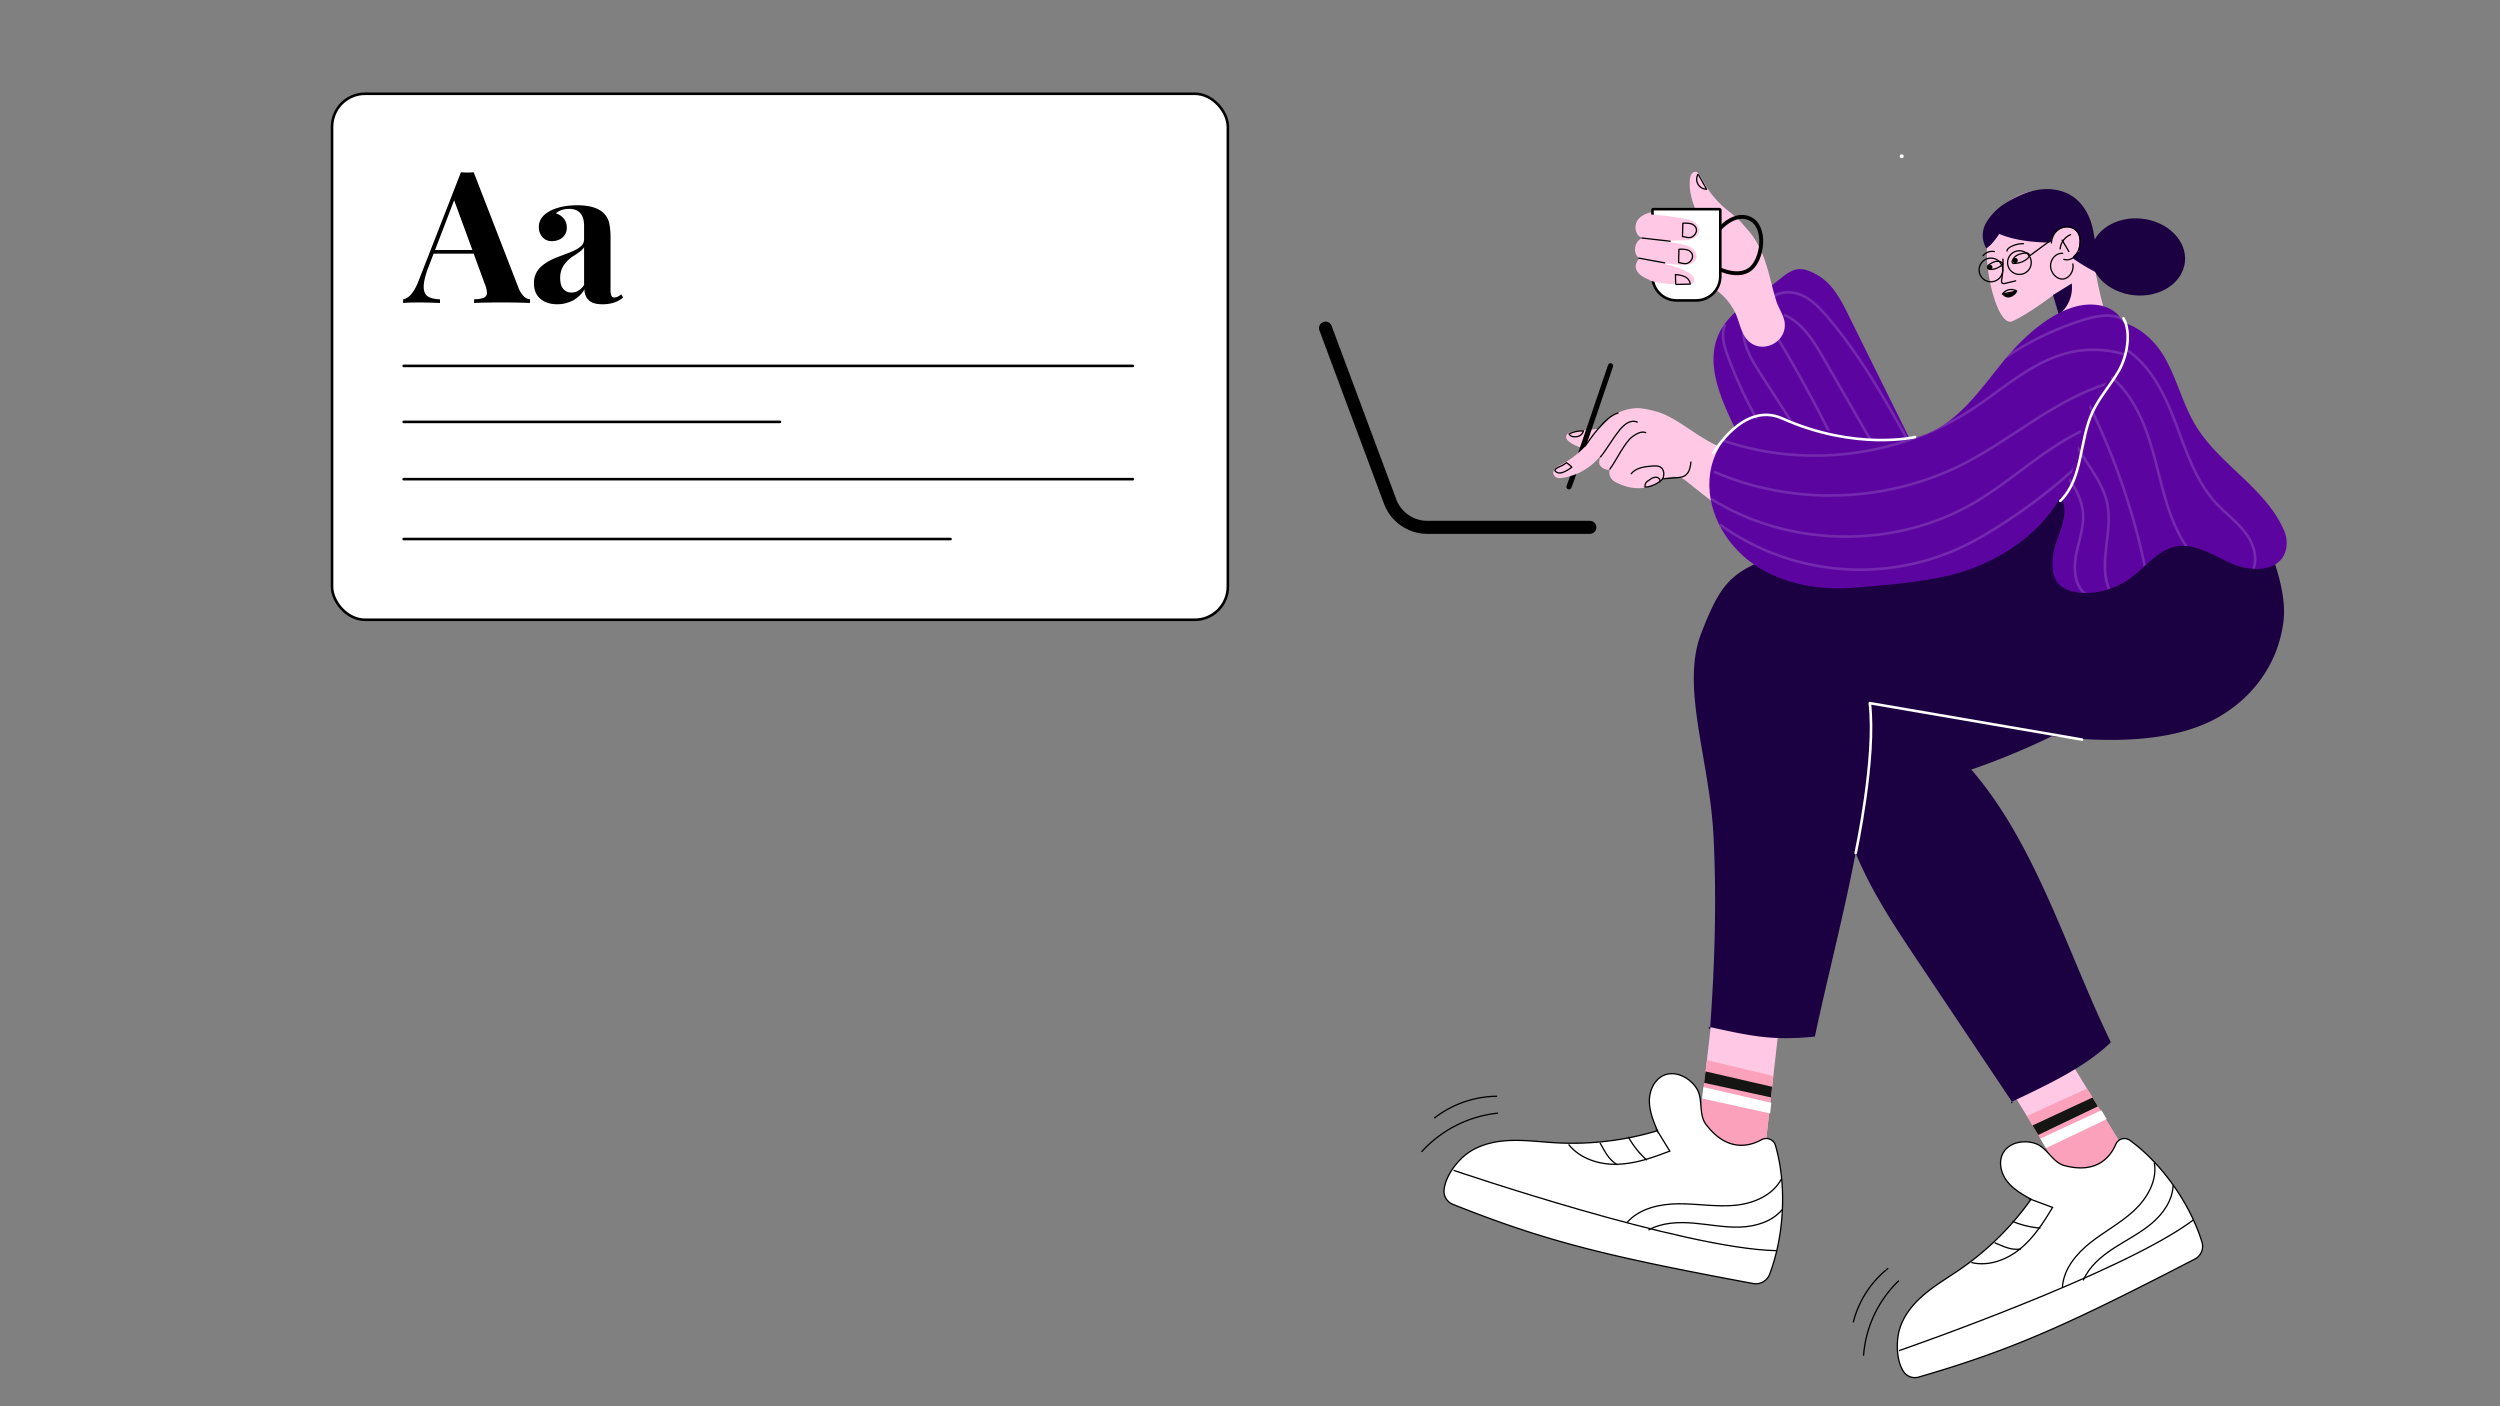 <svg id="Layer_1" data-name="Layer 1" xmlns="http://www.w3.org/2000/svg" xmlns:xlink="http://www.w3.org/1999/xlink" viewBox="0 0 1920 1080">
  <rect x="0" y="0" width="1920" height="1080" fill="#808080" stroke="none"/>
  <defs>
    <clipPath id="clip-path">
      <path d="M1554.63,269.19c-13.08,17.72-19,39.51-27.15,60s-19.79,41.19-39.41,51.19l-68.51-138.5c-5.65-11.41-11.83-23.42-22.71-30-20.6-12.52-23.38-.31-43.69,12.67-13.81,8.82-28.1,19-34.1,34.21-6.81,17.31-1.23,36.9,6,54,18.56,44,49.17,84.26,91.39,106.51s73.22,23.72,112.61-3.21c40.1-27.43,57.67-76.91,72.83-123.07,4.41-13.41,17.07-43.41-.22-49.56C1585.75,237.75,1562.85,258.06,1554.63,269.19Z" fill="#5c04a0"/>
    </clipPath>
    <clipPath id="clip-path-2">
      <path d="M1610.59,247.65a12.58,12.58,0,0,0,4.41-.23c18.18-4.39,36.85,9.41,46.62,25.71,10.12,16.88,14.42,36.74,24.59,53.58,18.22,30.18,53.36,47.64,67.82,80.43a23.57,23.57,0,0,1,1.74,14.18c-3.71,18.17-26.6,18.26-41.87,11.49-14-6.22-28.24-16.07-43.28-13-12.78,2.64-21.54,14-31.72,22.13-21.38,17.13-48.41,16.18-57.54,6.86-7.69-7.85-5.36-23.59-1.61-33.91s8.4-21.84,3.84-31.84c-4.31-9.46-15.14-13.67-23.33-20.08-20.2-15.82-23.55-47.13-12-70,11.16-22,33.22-36.81,56.68-44.78a12.85,12.85,0,0,1,5.61-.56Z" fill="#5c04a0"/>
    </clipPath>
    <clipPath id="clip-path-3">
      <path d="M1539.49,276.31c-17.74,21.64-34.18,46.72-60.18,57.05-25.2,10-53.72,3.78-79.62-4.23-18.86-5.84-39.45-12.53-57.73-5.1-15.63,6.35-26,22.39-28.53,39.07-4.06,26.9,10.79,54.48,33.09,70.06s50.79,20.38,77.91,18.16,63.58-4.94,89.1-14.39c36.49-13.52,66-38.72,78.28-75.64,5.28-15.82,4.79-33.46,12.33-48.33,5.47-10.79,14.7-19.14,21.76-29,14.67-20.4,9.18-49.59-19.79-50.08C1580.59,233.49,1554.26,258.3,1539.49,276.31Z" fill="#5c04a0"/>
    </clipPath>
  </defs>
  <title>Vector 1</title>
  <path d="M1316.14,770.74c-.88,2.86-14.48,126-14.48,126l50.58,15.45,14.7-130.12-49.63-15.16" fill="#ffc9e6"/>
  <polygon points="1310.9 814.21 1361.94 826.36 1352.24 912.2 1300.99 895.5 1310.9 814.21" fill="#fca1bb"/>
  <g>
    <path d="M1310.18,863.52c-5.82-7.69-2-19.55-7.2-27.67-5.27-8.29-16.16-13.9-25.16-10-7.29,3.2-11.1,11.69-11.1,19.65s3.08,15.57,6.22,22.89a227.48,227.48,0,0,1-78.45,9.25c-12.28-.7-24.57-2.4-36.85-1.64s-24.88,4.23-34,12.52c-6.9,6.28-13.78,16.17-14.61,25.52a10.84,10.84,0,0,0,6.86,10.93c71.75,28.63,118.53,39.92,230.55,60.79a11.31,11.31,0,0,0,12.64-7.14c11.46-30.3,13.14-69,4.5-98.89a7.43,7.43,0,0,0-10.67-4.47C1343.49,880.5,1326.4,884.93,1310.18,863.52Z" fill="#fff" stroke="#000" stroke-miterlimit="10"/>
    <path d="M1116.37,898.82s177.08,60.44,248,61.69" fill="#fff" stroke="#000" stroke-miterlimit="10"/>
    <path d="M1204.69,878.91c8.64,10.94,23.4,15.63,37.34,15.26s27.35-5.13,40.38-10.11l-10.65-17.34" fill="none" stroke="#000" stroke-miterlimit="10"/>
    <path d="M1228.85,877.76c3.92,6.92,6.54,12.86,13.41,16.87" fill="none" stroke="#000" stroke-miterlimit="10"/>
    <path d="M1250.5,873.13A71.31,71.31,0,0,0,1264.75,891" fill="none" stroke="#000" stroke-miterlimit="10"/>
    <path d="M1249.77,938.62c9.6-10.64,25-14,39.3-14.11s28.67,2.49,43,1.21,29.29-7.47,36-20.16" fill="none" stroke="#000" stroke-miterlimit="10"/>
    <path d="M1266,944.67c10.46-5.8,23-6.31,34.93-5.28s23.76,3.44,35.7,3,24.46-4.26,32.11-13.44" fill="none" stroke="#000" stroke-miterlimit="10"/>
  </g>
  <polygon points="1309.85 822.86 1361 834.64 1360.08 842.8 1308.78 831.62 1309.85 822.86" fill="#151614"/>
  <polygon points="1308.26 834.9 1360.37 846.97 1359.45 855.13 1307.19 843.66 1308.26 834.9" fill="#fff"/>
  <path d="M1676.35,329.67c16.1,24.55,33,13.95,49.77,52,11.89,26.92,31.3,66.73,27.54,95.92-4.6,35.65-27.05,61.08-52.73,74.73-73,38.76-216.91-3.28-264.6-20.13a1.54,1.54,0,0,1,.23-3h0c4.55,86-25,182.65-42.73,266.89-32.63,3.38-49.26-.45-81.32-7.44-.62.51,0,1.77.83,1.53,3.57-49,5.14-98.63,2.66-147.73-3-59.52-25.42-114.77-9.51-155.93s23.9-48.86,65.87-62.48c30.46-9.89,107-7.34,138.92-5s65.7,2.91,94-12.06c28.88-15.27,31.91-50.43,54.67-73.86,2.24-2.31,4.51-4.7,7.41-6.12A7.37,7.37,0,0,1,1676.35,329.67Z" fill="#1b0042"/>
  <path d="M1092,884.36a91.85,91.85,0,0,1,58.11-29.44" fill="none" stroke="#000" stroke-linecap="round" stroke-linejoin="round"/>
  <path d="M1101.81,858.51a79.58,79.58,0,0,1,47.54-16.58" fill="none" stroke="#000" stroke-linecap="round" stroke-linejoin="round"/>
  <path d="M1534.8,820.8c1,2.7,63.84,104.79,63.84,104.79l47.8-18.28-66.13-108-46.89,17.93" fill="#ffc9e6"/>
  <polygon points="1556.64 857.09 1602.81 836.03 1646.44 907.31 1597.4 925.03 1556.64 857.09" fill="#fca1bb"/>
  <g>
    <path d="M1585.4,895.15c-9-2.41-13.17-13.71-22-16.84-9-3.19-20.59-1-25.11,7.36-3.66,6.78-1.53,15.53,3.2,21.61s11.61,10.05,18.36,13.77a220,220,0,0,1-54.38,53.69c-9.79,6.76-20.18,12.77-29.1,20.65s-16.48,18-18.49,29.76c-1.53,8.89-.91,20.53,4,28.16a10.48,10.48,0,0,0,11.73,4.27c71.78-20.81,114.2-40,212.1-90.65a11,11,0,0,0,5.41-13c-9.27-29.93-31-60.46-55.35-78.14a7.18,7.18,0,0,0-10.8,2.93C1620.91,888.32,1610.5,901.86,1585.4,895.15Z" fill="#fff" stroke="#000" stroke-miterlimit="10"/>
    <path d="M1458.45,1037.3S1629.54,978.17,1684.39,937" fill="#fff" stroke="#000" stroke-miterlimit="10"/>
    <path d="M1514,969.61c13.1,3.22,27.15-2,37.57-10.55s17.83-20.18,24.82-31.72l-18.44-6.9" fill="none" stroke="#000" stroke-miterlimit="10"/>
    <path d="M1531.79,954.37c7.1,3,12.64,5.93,20.26,4.9" fill="none" stroke="#000" stroke-miterlimit="10"/>
    <path d="M1545.57,938a69.31,69.31,0,0,0,21.5,5.18" fill="none" stroke="#000" stroke-miterlimit="10"/>
    <path d="M1583.93,988.39c1-13.83,10.72-25.54,21.61-34.13s23.37-15.15,33.5-24.61,17.92-23.11,15.47-36.76" fill="none" stroke="#000" stroke-miterlimit="10"/>
    <path d="M1599.91,983.35c4.54-10.63,13.83-18.49,23.53-24.79s20.18-11.49,29-18.93,16.13-17.79,16.52-29.35" fill="none" stroke="#000" stroke-miterlimit="10"/>
  </g>
  <polygon points="1560.98 864.32 1607.02 842.9 1611.17 849.68 1565.37 871.64 1560.98 864.32" fill="#151614"/>
  <polygon points="1566.92 874.45 1613.87 852.69 1618.01 859.47 1571.31 881.77 1566.92 874.45" fill="#fff"/>
  <path d="M1552,318.31c24.56,8.38,27.38,2.15,59.8,19.58,22.92,12.32,58.08,29.55,71.31,51.95,16.16,27.36,14.33,57.29,3.82,80.76-29.85,66.69-137.07,108.54-179.49,122.69-1.31.44-18.36,5.86-17.44,4.82l24-7c49.87,57.49,73.79,141,107.17,209.36-20.92,20.08-50.61,33.45-76.76,46a.82.82,0,0,0,1.4.62c-24.14-36.14-48.67-72.69-72.81-108.83-21.67-32.44-43.63-65.49-54.89-102.84s-18.42-69.54,3.46-101.84c15.87-23.45,37.15-37.16,60.69-52.89s47.4-33.66,59-59.48c11.85-26.34-2-62.82,1.18-91.53.31-2.83.6-5.73,1.85-8.29A6.53,6.53,0,0,1,1552,318.31Z" fill="#1b0042"/>
  <path d="M1431.23,1040.78a88.77,88.77,0,0,1,26.84-57" fill="none" stroke="#000" stroke-linecap="round" stroke-linejoin="round"/>
  <path d="M1423.38,1015.19a77,77,0,0,1,26.43-40.91" fill="none" stroke="#000" stroke-linecap="round" stroke-linejoin="round"/>
  <path d="M1227.5,344.61a31.38,31.38,0,0,1-21.25-4.5c-1.93-1.22-3.93-3.21-3.35-5.42s3.47-3,5.83-3.25l24-2.74c6.2-.71,12.46-1.42,18.67-.82s12.47,2.61,17.14,6.75" fill="#ffc9e6"/>
  <path d="M1205,373.84c1.39-2.77,31.89-92.9,31.89-92.9" fill="none" stroke="#000" stroke-linecap="round" stroke-linejoin="round" stroke-width="4"/>
  <path d="M1272.94,370.55c6.26-4.33,15.4-6.45,21.51-1.56,13.87,11.09,23.28,18.63,33.15,24.87s23.7,7,32.92-2.1c5.74-5.69,6.45-14.52,4.69-22.41a26.74,26.74,0,0,0-14.72-18.19c-6.23-2.86-13.29-3.17-20-4.76-14.35-3.42-26.49-12.63-38.88-20.64-11-7.07-17.68-10.14-30.52-12.05-8.25-1.23-20,2.39-25.83,8.34-5.54,5.66-10,9.82-14.33,16.44s-14.38,14.45-21.37,18c-3.3,1.68-7.71,4.11-6.46,7.71a4.82,4.82,0,0,0,5.11,3,46,46,0,0,0,31.4-17.71c-1,2.54-2.25,6-.6,8.19a8.07,8.07,0,0,0,7.2,3.08,8.19,8.19,0,0,0,4,9.18C1250.52,375.7,1263.29,377.22,1272.94,370.55Z" fill="#ffc9e6"/>
  <path d="M1229.26,350.87c4.14-5.13,9.67-14.42,13.81-19.54a26.38,26.38,0,0,1,6.09-6.07c2.44-1.55,5.59-2.25,8.23-1.11" fill="none" stroke="#000" stroke-linecap="round" stroke-linejoin="round"/>
  <path d="M1236.37,360.28c4.55-5.91,11.4-20.83,17.52-25.09,2.64-1.85,6.59-4.33,10-2.94" fill="none" stroke="#000" stroke-linecap="round" stroke-linejoin="round"/>
  <path d="M1264,374.05c4.78-.21,12-4.08,13.21-7s.62-6.86-2.14-8.43c-1.67-.95-3.72-.84-5.64-.72-6.06.41-12.85,1.18-16.67,5.91" fill="none" stroke="#000" stroke-linecap="round" stroke-linejoin="round"/>
  <path d="M1217.26,342.68c3.88-5.2,15.49-22.91,25.4-25.48" fill="none" stroke="#000" stroke-linecap="round" stroke-linejoin="round"/>
  <path d="M1277,367.71l10.72-.84c2.17-.17,4.43-.38,6.27-1.54a9.06,9.06,0,0,0,3.47-4.67,26.91,26.91,0,0,0,1.17-5.79" fill="none" stroke="#000" stroke-linecap="round" stroke-linejoin="round"/>
  <path d="M1311.78,175.7c-8.83-8.71-15.94-27.17-13.66-39.6.68-3.66,4.19-5.74,6.43-2.77a48.17,48.17,0,0,1,3.76,6.25,71,71,0,0,0,15.74,19.66c3.84,3.34,8,6.28,11.67,9.86s10.87,13.51,11.73,18.53" fill="#ffc9e6"/>
  <g>
    <path d="M1546.06,152.43s-15.7,8.37-19.51,31.41c-3.61,21.87,7.61,67.53,18.78,62.88S1577,226.59,1577,226.59l8.13,30,32.75-11.7s-11.32-38.15-11.14-61.72c0-.49,0-1,0-1.46-.6-22-20.55-38.17-42.36-35.44A44.3,44.3,0,0,0,1546.06,152.43Z" fill="#ffc9e6"/>
    <path d="M1535.36,179.66c11.88,4.91,24.73,6.19,36.17,6.61,1.66.06,3.25.28,3.64-1.33.86-3.61,4.11-7.66,7-8.95,3.72-1.64,8.13-2.12,11.25.5,3.92,3.3,4.14,9.16,3.08,14.12-.23,1.06.69,1.88.09,2.78l-1.39.18c-1.76,2.61-4.8,3.63-2.29,5.53a154.78,154.78,0,0,0,17.1,10.17,126.64,126.64,0,0,0-2.46-32.25c-2-10.34-7.19-20.5-16-26.32-7.82-5.19-17.81-6.44-27.06-4.81s-17.83,5.93-25.69,11.05a44,44,0,0,0-14,15.13,19.5,19.5,0,0,0,.66,18.61S1529.49,188.89,1535.36,179.66Z" fill="#1b0042"/>
    <path d="M1575.49,186.57c.21-5,3.27-9.84,7.89-11.65s10.54,0,12.92,4.34c1.61,2.93,1.53,6.52.84,9.8a15.55,15.55,0,0,1-3.87,7.94c-2.13,2.1-5.41,3.21-8.21,2.17" fill="none" stroke="#000" stroke-linecap="round" stroke-linejoin="round"/>
    <path d="M1576.7,226.6l14.39-8.91a26.5,26.5,0,0,1-10,24.05Z" fill="#1b0042"/>
    <path d="M1556.55,194.33a17.12,17.12,0,0,0-7.06,1.52,8.05,8.05,0,0,0-4.15,4.85,1.35,1.35,0,0,0,1.39,1.66c3.89-.23,7.46-1.19,10.38-3.86a4.48,4.48,0,0,0,1.32-1.8A1.86,1.86,0,0,0,1556.55,194.33Z" fill="none" stroke="#000" stroke-linecap="round" stroke-linejoin="round"/>
    <path d="M1527.05,203.78a13.92,13.92,0,0,1,5.11-2.86,6.81,6.81,0,0,1,5.4.75,1.1,1.1,0,0,1,.06,1.78c-2.6,2.07-5.41,3.5-8.78,3.45a4.82,4.82,0,0,1-1.37-.18A1.71,1.71,0,0,1,1527.05,203.78Z" fill="none" stroke="#000" stroke-linecap="round" stroke-linejoin="round"/>
    <path d="M1538.22,199a72.35,72.35,0,0,1-.93,15.85c-.15.88-.26,1.94.41,2.54a2.64,2.64,0,0,0,2.4.2l7.9-1.87" fill="none" stroke="#000" stroke-linecap="round" stroke-linejoin="round"/>
    <path d="M1549.15,198.69a2,2,0,0,1-2.71,2.91C1544.38,199.83,1547.22,196.77,1549.15,198.69Z"/>
    <path d="M1529.66,203.93a1.78,1.78,0,0,1-2.42,2.61A1.78,1.78,0,1,1,1529.66,203.93Z"/>
    <path d="M1541.35,192.73c.15-1.36,1.37-2.33,2.56-3a19.66,19.66,0,0,1,10.08-2.56" fill="none" stroke="#000" stroke-linecap="round" stroke-linejoin="round"/>
    <path d="M1523,196.33a9.06,9.06,0,0,1,8.59-3.13" fill="none" stroke="#000" stroke-linecap="round" stroke-linejoin="round"/>
    <path d="M1548.76,223.47a8.17,8.17,0,0,0-10.9,2.44C1541.21,225,1545.41,224.4,1548.76,223.47Z" fill="none" stroke="#000" stroke-linecap="round" stroke-linejoin="round"/>
    <path d="M1537.93,226.3a5.62,5.62,0,0,0,5.88,2c2.11-.6,5.14-2.76,5.34-4.95"/>
    <circle cx="1550.9" cy="201.67" r="9.11" fill="none" stroke="#000" stroke-linecap="round" stroke-linejoin="round"/>
    <circle cx="1529.03" cy="207.31" r="9.11" fill="none" stroke="#000" stroke-linecap="round" stroke-linejoin="round"/>
    <line x1="1558.43" y1="196.7" x2="1574.12" y2="185.18" fill="none" stroke="#000" stroke-linecap="round" stroke-linejoin="round"/>
    <path d="M1584.13,194.59c-4.8-.6-9.42,4.2-9.32,9.7s4.88,10.45,9.67,10,8.5-6.18,7.5-11.59" fill="none" stroke="#000" stroke-linecap="round" stroke-linejoin="round"/>
    <path d="M1582.17,191.09a13.29,13.29,0,0,1,8-10.87" fill="none" stroke="#000" stroke-linecap="round" stroke-linejoin="round"/>
    <path d="M1583.73,184.43l5.16,8.71" fill="none" stroke="#000" stroke-linecap="round" stroke-linejoin="round"/>
    <ellipse cx="1641.99" cy="197.36" rx="29.56" ry="36.38" transform="translate(1266.62 1808.01) rotate(-83.74)" fill="#1b0042"/>
    <path d="M1460.53,121.5a1.5,1.5,0,0,0,0-3,1.5,1.5,0,0,0,0,3Z" fill="#fff"/>
  </g>
  <g>
    <path d="M1554.63,269.19c-13.08,17.72-19,39.51-27.15,60s-19.79,41.19-39.41,51.19l-68.51-138.5c-5.65-11.41-11.83-23.42-22.71-30-20.6-12.52-23.38-.31-43.69,12.67-13.81,8.82-28.1,19-34.1,34.21-6.81,17.31-1.23,36.9,6,54,18.56,44,49.17,84.26,91.39,106.51s73.22,23.72,112.61-3.21c40.1-27.43,57.67-76.91,72.83-123.07,4.41-13.41,17.07-43.41-.22-49.56C1585.75,237.75,1562.85,258.06,1554.63,269.19Z" fill="#5c04a0"/>
    <g clip-path="url(#clip-path)">
      <path d="M1325.15,249c-3.69,7.55-1.12,16.56,1.78,24.45a338.87,338.87,0,0,0,31.38,63.66" fill="none" stroke="#fff" stroke-miterlimit="10" stroke-width="2" opacity="0.15"/>
      <path d="M1338.88,255.88c.79,11.6,7.27,21.93,13.57,31.71l33.4,51.89" fill="none" stroke="#fff" stroke-miterlimit="10" stroke-width="2" opacity="0.15"/>
      <path d="M1365.63,260.28q26,43.35,47.77,89.05" fill="none" stroke="#fff" stroke-miterlimit="10" stroke-width="2" opacity="0.15"/>
      <path d="M1370.07,241.79c14.13,5.85,22.72,20,30.35,33.25l42.7,74.28" fill="none" stroke="#fff" stroke-miterlimit="10" stroke-width="2" opacity="0.15"/>
      <path d="M1361.83,227.88c6.46-4.65,15.56-4.2,22.75-.78s12.84,9.34,18.06,15.36c24.83,28.6,43.58,61.87,62.15,94.88" fill="none" stroke="#fff" stroke-miterlimit="10" stroke-width="2" opacity="0.15"/>
    </g>
  </g>
  <g>
    <path d="M1610.59,247.65a12.58,12.58,0,0,0,4.41-.23c18.18-4.39,36.85,9.41,46.62,25.71,10.12,16.88,14.42,36.74,24.59,53.58,18.22,30.18,53.36,47.64,67.82,80.43a23.57,23.57,0,0,1,1.74,14.18c-3.71,18.17-26.6,18.26-41.87,11.49-14-6.22-28.24-16.07-43.28-13-12.78,2.64-21.54,14-31.72,22.13-21.38,17.13-48.41,16.18-57.54,6.86-7.69-7.85-5.36-23.59-1.61-33.91s8.4-21.84,3.84-31.84c-4.31-9.46-15.14-13.67-23.33-20.08-20.2-15.82-23.55-47.13-12-70,11.16-22,33.22-36.81,56.68-44.78a12.85,12.85,0,0,1,5.61-.56Z" fill="#5c04a0"/>
    <g clip-path="url(#clip-path-2)">
      <path d="M1562.66,303.51c-6.51,15.79,2.73,33.52,13.17,47s23,27.27,24,44.33c.64,10.95-3.7,21.52-5.61,32.33s-.54,23.66,8.4,30" fill="none" stroke="#fff" stroke-miterlimit="10" stroke-width="2" opacity="0.15"/>
      <path d="M1620.2,453.59c-9.3-20.45,2.68-44.65-1.77-66.67-5.21-25.81-32.13-44.86-31.93-71.19" fill="none" stroke="#fff" stroke-miterlimit="10" stroke-width="2" opacity="0.15"/>
      <path d="M1596.66,295.63a530,530,0,0,1,50.74,140" fill="none" stroke="#fff" stroke-miterlimit="10" stroke-width="2" opacity="0.15"/>
      <path d="M1615.44,285.19c21.47,13.7,31.92,39.31,38.6,63.89s11.23,50.57,25.73,71.51" fill="none" stroke="#fff" stroke-miterlimit="10" stroke-width="2" opacity="0.15"/>
      <path d="M1628.32,265.74c21.23,11.26,33.06,34.43,41.67,56.87s15.78,46.36,32.11,64c6.94,7.49,15.33,13.59,21.66,21.59s10.43,18.88,6.9,28.45" fill="none" stroke="#fff" stroke-miterlimit="10" stroke-width="2" opacity="0.15"/>
    </g>
  </g>
  <g>
    <path d="M1539.49,276.31c-17.74,21.64-34.18,46.72-60.18,57.05-25.2,10-53.72,3.78-79.62-4.23-18.86-5.84-39.45-12.53-57.73-5.1-15.63,6.35-26,22.39-28.53,39.07-4.06,26.9,10.79,54.48,33.09,70.06s50.79,20.38,77.91,18.16,63.58-4.94,89.1-14.39c36.49-13.52,66-38.72,78.28-75.64,5.28-15.82,4.79-33.46,12.33-48.33,5.47-10.79,14.7-19.14,21.76-29,14.67-20.4,9.18-49.59-19.79-50.08C1580.59,233.49,1554.26,258.3,1539.49,276.31Z" fill="#5c04a0"/>
    <g clip-path="url(#clip-path-3)">
      <path d="M1320.87,402.88a184.47,184.47,0,0,0,198.18,10.89c27-15.23,56.73-37,79.11-58.45" fill="none" stroke="#fff" stroke-miterlimit="10" stroke-width="2" opacity="0.15"/>
      <path d="M1314,383.06c60.36,37.8,141.87,38.8,203.14,2.5,28-16.61,51.79-40.16,81.13-54.35" fill="none" stroke="#fff" stroke-miterlimit="10" stroke-width="2" opacity="0.15"/>
      <path d="M1316.35,362.33c60.42,26.23,132.51,24,191.21-5.87,38.09-19.4,70.86-49.74,111.77-62.12" fill="none" stroke="#fff" stroke-miterlimit="10" stroke-width="2" opacity="0.15"/>
      <path d="M1323.92,338.5c62.37,21.3,134.32,12.38,189.59-23.51,24.64-16,47-37.42,75.6-44.21a81.36,81.36,0,0,1,43.76,1.81" fill="none" stroke="#fff" stroke-miterlimit="10" stroke-width="2" opacity="0.15"/>
      <path d="M1540.54,274.21a230.45,230.45,0,0,1,60.1-28.7c10.67-3.31,23.38-5.48,32.1,1.49" fill="none" stroke="#fff" stroke-miterlimit="10" stroke-width="2" opacity="0.15"/>
    </g>
  </g>
  <path d="M1470.8,335.66s-45.83,10.81-102.06-14.31c-29.92-13.37-52.81,26.55-52.81,26.55" fill="none" stroke="#fff" stroke-linecap="round" stroke-linejoin="round" stroke-width="2"/>
  <path d="M1630.83,244.41c6.19,11,2.76,29.18-3.46,40.15s-15,20.42-20.32,31.87c-10.31,22.25-7.17,51.21-24.77,68.28" fill="none" stroke="#fff" stroke-linecap="round" stroke-linejoin="round" stroke-width="2"/>
  <path d="M1356.83,204.37c-4.36-14.06-11.48-28.27-24.16-35.75-8.89-5.24-19.51-6.58-29.82-7.05a213.88,213.88,0,0,0-28,.56c-6.06.52-12.7,1.61-16.63,6.26s-2.22,13.77,3.83,14.33c-6.69,1.32-8.69,12.05-2.92,15.69-4.42,4.8-5.37,11.91,9.22,17.09,6.61,2.34,13.91-1.45,20.92-1.73,18.91-.77,37.66,11.47,44.55,29.09,2.54,6.48,3.78,13.83,8.68,18.76,10.58,10.62,29.37,1.64,28.19-13.25-.45-5.75-4.69-11.5-6.45-17C1361.42,222.49,1359.6,213.29,1356.83,204.37Z" fill="#ffc9e6"/>
  <path d="M1316.64,180.49s12.8-18.63,26.77-12.81,10.48,32.6,0,39.58-26.77-2.33-26.77-2.33" fill="none" stroke="#000" stroke-miterlimit="10" stroke-width="3"/>
  <path d="M1425.17,655.1S1441,582,1436,540l163,28" fill="none" stroke="#fff" stroke-linecap="round" stroke-linejoin="round" stroke-width="2"/>
  <path d="M1018,252l49.59,133.11A30.56,30.56,0,0,0,1096.23,405H1221" fill="none" stroke="#000" stroke-linecap="round" stroke-miterlimit="10" stroke-width="10"/>
  <rect x="255" y="72" width="688" height="404" rx="25.44" fill="#fff" stroke="#000" stroke-miterlimit="10" stroke-width="2"/>
  <g>
    <path d="M402.36,227.63a7.75,7.75,0,0,0,4.69,2.25v2.83q-8.49-.42-21.47-.42-14.5,0-21.48.42v-2.83q5.32-.21,7.63-1.31A3.94,3.94,0,0,0,374,224.7a21.6,21.6,0,0,0-1.72-6.7l-8.49-23.2H333l-3.73,9.73q-3.87,9.94-3.87,15.75,0,5.25,3.11,7.32t9.39,2.28v2.83q-9.53-.42-17.54-.42-6.5,0-10.77.42v-2.83q7-1.17,12.15-14.85L354,132.3c1.52.14,3.15.21,4.9.21s3.48-.07,4.91-.21l34.31,88.53A18,18,0,0,0,402.36,227.63Zm-53.59-73.85L334.13,192h28.66Z"/>
    <path d="M445.76,163.79q-2.81-3.37-8.74-3.38a18.57,18.57,0,0,0-5.52.86,11.43,11.43,0,0,0-4.56,2.59,12.84,12.84,0,0,1,6.15,4.11,11,11,0,0,1,2.21,7,9.67,9.67,0,0,1-5.46,8.87,13,13,0,0,1-6,1.35,9.21,9.21,0,0,1-7.28-3.11,11.38,11.38,0,0,1-2.73-7.8q0-7.32,7.87-11.88,8.64-4.75,21.55-4.76,14.49,0,20.64,6.35a15.05,15.05,0,0,1,4,7.39,57.1,57.1,0,0,1,1,12.36v38.46a12.65,12.65,0,0,0,.65,4.87,2.36,2.36,0,0,0,2.32,1.42q2.27,0,5.24-2.42l1.45,2.42a21.46,21.46,0,0,1-7,3.93,29.42,29.42,0,0,1-9.12,1.25c-4.78,0-8.24-1.06-10.35-3.18a11.21,11.21,0,0,1-3.18-8.29,22.36,22.36,0,0,1-9,8.6,25.83,25.83,0,0,1-11.94,2.87q-8.09,0-13-4.25t-4.87-11.84a16.56,16.56,0,0,1,4.84-12.23q4.83-4.83,15-8.56c.74-.28,3.13-1.18,7.18-2.73s7-3.12,8.77-4.73a7,7,0,0,0,2.69-5.31v-11Q448.55,167.17,445.76,163.79ZM445.62,193a63.3,63.3,0,0,1-5.84,4,25.79,25.79,0,0,0-7,7,17.36,17.36,0,0,0-2.55,9.7q0,5.52,2.41,8.25a8.08,8.08,0,0,0,6.36,2.73q5.6,0,9.59-5.8v-29A11.91,11.91,0,0,1,445.62,193Z"/>
  </g>
  <line x1="310" y1="281" x2="870" y2="281" fill="#fff" stroke="#000" stroke-linecap="round" stroke-linejoin="round" stroke-width="2"/>
  <line x1="310" y1="368" x2="870" y2="368" fill="#fff" stroke="#000" stroke-linecap="round" stroke-linejoin="round" stroke-width="2"/>
  <line x1="310" y1="414" x2="730" y2="414" fill="#fff" stroke="#000" stroke-linecap="round" stroke-linejoin="round" stroke-width="2"/>
  <line x1="310" y1="324" x2="599" y2="324" fill="#fff" stroke="#000" stroke-linecap="round" stroke-linejoin="round" stroke-width="2"/>
  <g>
    <path d="M1287.61,230.72a18.52,18.52,0,0,1-18.5-18.5V161.44a.82.82,0,0,1,.82-.82h50.43a.82.82,0,0,1,.82.82v50.78a18.52,18.52,0,0,1-18.5,18.5Z" fill="#fff"/>
    <path d="M1320.18,161.62v50.6a17.52,17.52,0,0,1-17.5,17.5h-15.07a17.52,17.52,0,0,1-17.5-17.5v-50.6h50.07m.18-2h-50.43a1.82,1.82,0,0,0-1.82,1.82v50.78a19.5,19.5,0,0,0,19.5,19.5h15.07a19.5,19.5,0,0,0,19.5-19.5V161.44a1.82,1.82,0,0,0-1.82-1.82Z"/>
  </g>
  <path d="M1266.91,199.59a119,119,0,0,0,24.16,3.88c4.43.24,9.94-.45,11.49-4.6,1.06-2.82-.43-6.1-2.79-8s-5.38-2.67-8.33-3.3a130.3,130.3,0,0,0-26.26-2.89c9,.62,17.68.1,26.7-.15a21.67,21.67,0,0,0,8.06-1.28c2.52-1.08,4.72-3.32,5-6s-1.59-5.46-4-6.95a21.74,21.74,0,0,0-8-2.53,256.59,256.59,0,0,0-26.08-3.11,2.11,2.11,0,0,0-.55,2.67" fill="#ffc9e6"/>
  <path d="M1261.13,182.81c5.26.69,16.27,1.77,21.54,2.46" fill="none" stroke="#000" stroke-linecap="round" stroke-linejoin="round"/>
  <path d="M1266.93,215.26c7.84,2.9,19.52,3.16,27.88,3.49,2.25.09,5-.16,6-2.14,1.51-2.75-1.47-5.78-4.2-7.34-9.44-5.41-20.22-6.67-31.15-9.93" fill="#ffc9e6"/>
  <path d="M1258.67,198.25c3.62.62,16.21,3,19.84,3.66" fill="#fff" stroke="#000" stroke-linecap="round" stroke-linejoin="round"/>
  <path d="M1289.14,201.69l.29-10.23a21.33,21.33,0,0,1,6.08.35,6,6,0,0,1,4.12,3.43c.9,2.5-.72,5.39-3.06,6.66S1291.79,202,1289.14,201.69Z" fill="none" stroke="#000" stroke-linecap="round" stroke-linejoin="round"/>
  <path d="M1292.14,181.69l.29-10.23a21.33,21.33,0,0,1,6.08.35,6,6,0,0,1,4.12,3.43c.9,2.5-.72,5.39-3.06,6.66S1294.79,182,1292.14,181.69Z" fill="none" stroke="#000" stroke-linecap="round" stroke-linejoin="round"/>
  <path d="M1286.92,218l-.17-7.08a19.93,19.93,0,0,1,7.19,1.56c2.22,1.09,4.08,3.24,4.09,5.71l-10.71.27" fill="none" stroke="#000" stroke-linecap="round" stroke-linejoin="round"/>
  <path d="M1304.08,133.86a7.66,7.66,0,0,0,6.6,11.46l-6-10.67" fill="none" stroke="#000" stroke-linecap="round" stroke-linejoin="round"/>
  <path d="M1263.44,374.12h0a4.59,4.59,0,0,1,2.16-4.78c.57-.34,1.12-.72,1.67-1.09a7.77,7.77,0,0,1,4.66-1.75c1.69.1,3.36,1.72,2.89,3.34" fill="none" stroke="#000" stroke-linecap="round" stroke-linejoin="round"/>
  <path d="M1205.09,333.42c1.18,2,3.64,2.23,6,1.93a6.17,6.17,0,0,0,5-4.37,23.56,23.56,0,0,0-11,2.24" fill="none" stroke="#000" stroke-linecap="round" stroke-linejoin="round"/>
  <path d="M1197.09,363.23a7.66,7.66,0,0,0,3.89-.75,25.11,25.11,0,0,0,6.2-3.74,25.06,25.06,0,0,0-4.09-3.32s-2.69,1.75-2.95,1.89c-1.11.55-2.26,1-3.34,1.63-.63.36-2.59,1.34-2.61,2.18C1194.16,362.2,1196.26,363.12,1197.09,363.23Z" fill="none" stroke="#000" stroke-linecap="round" stroke-linejoin="round"/>
</svg>
